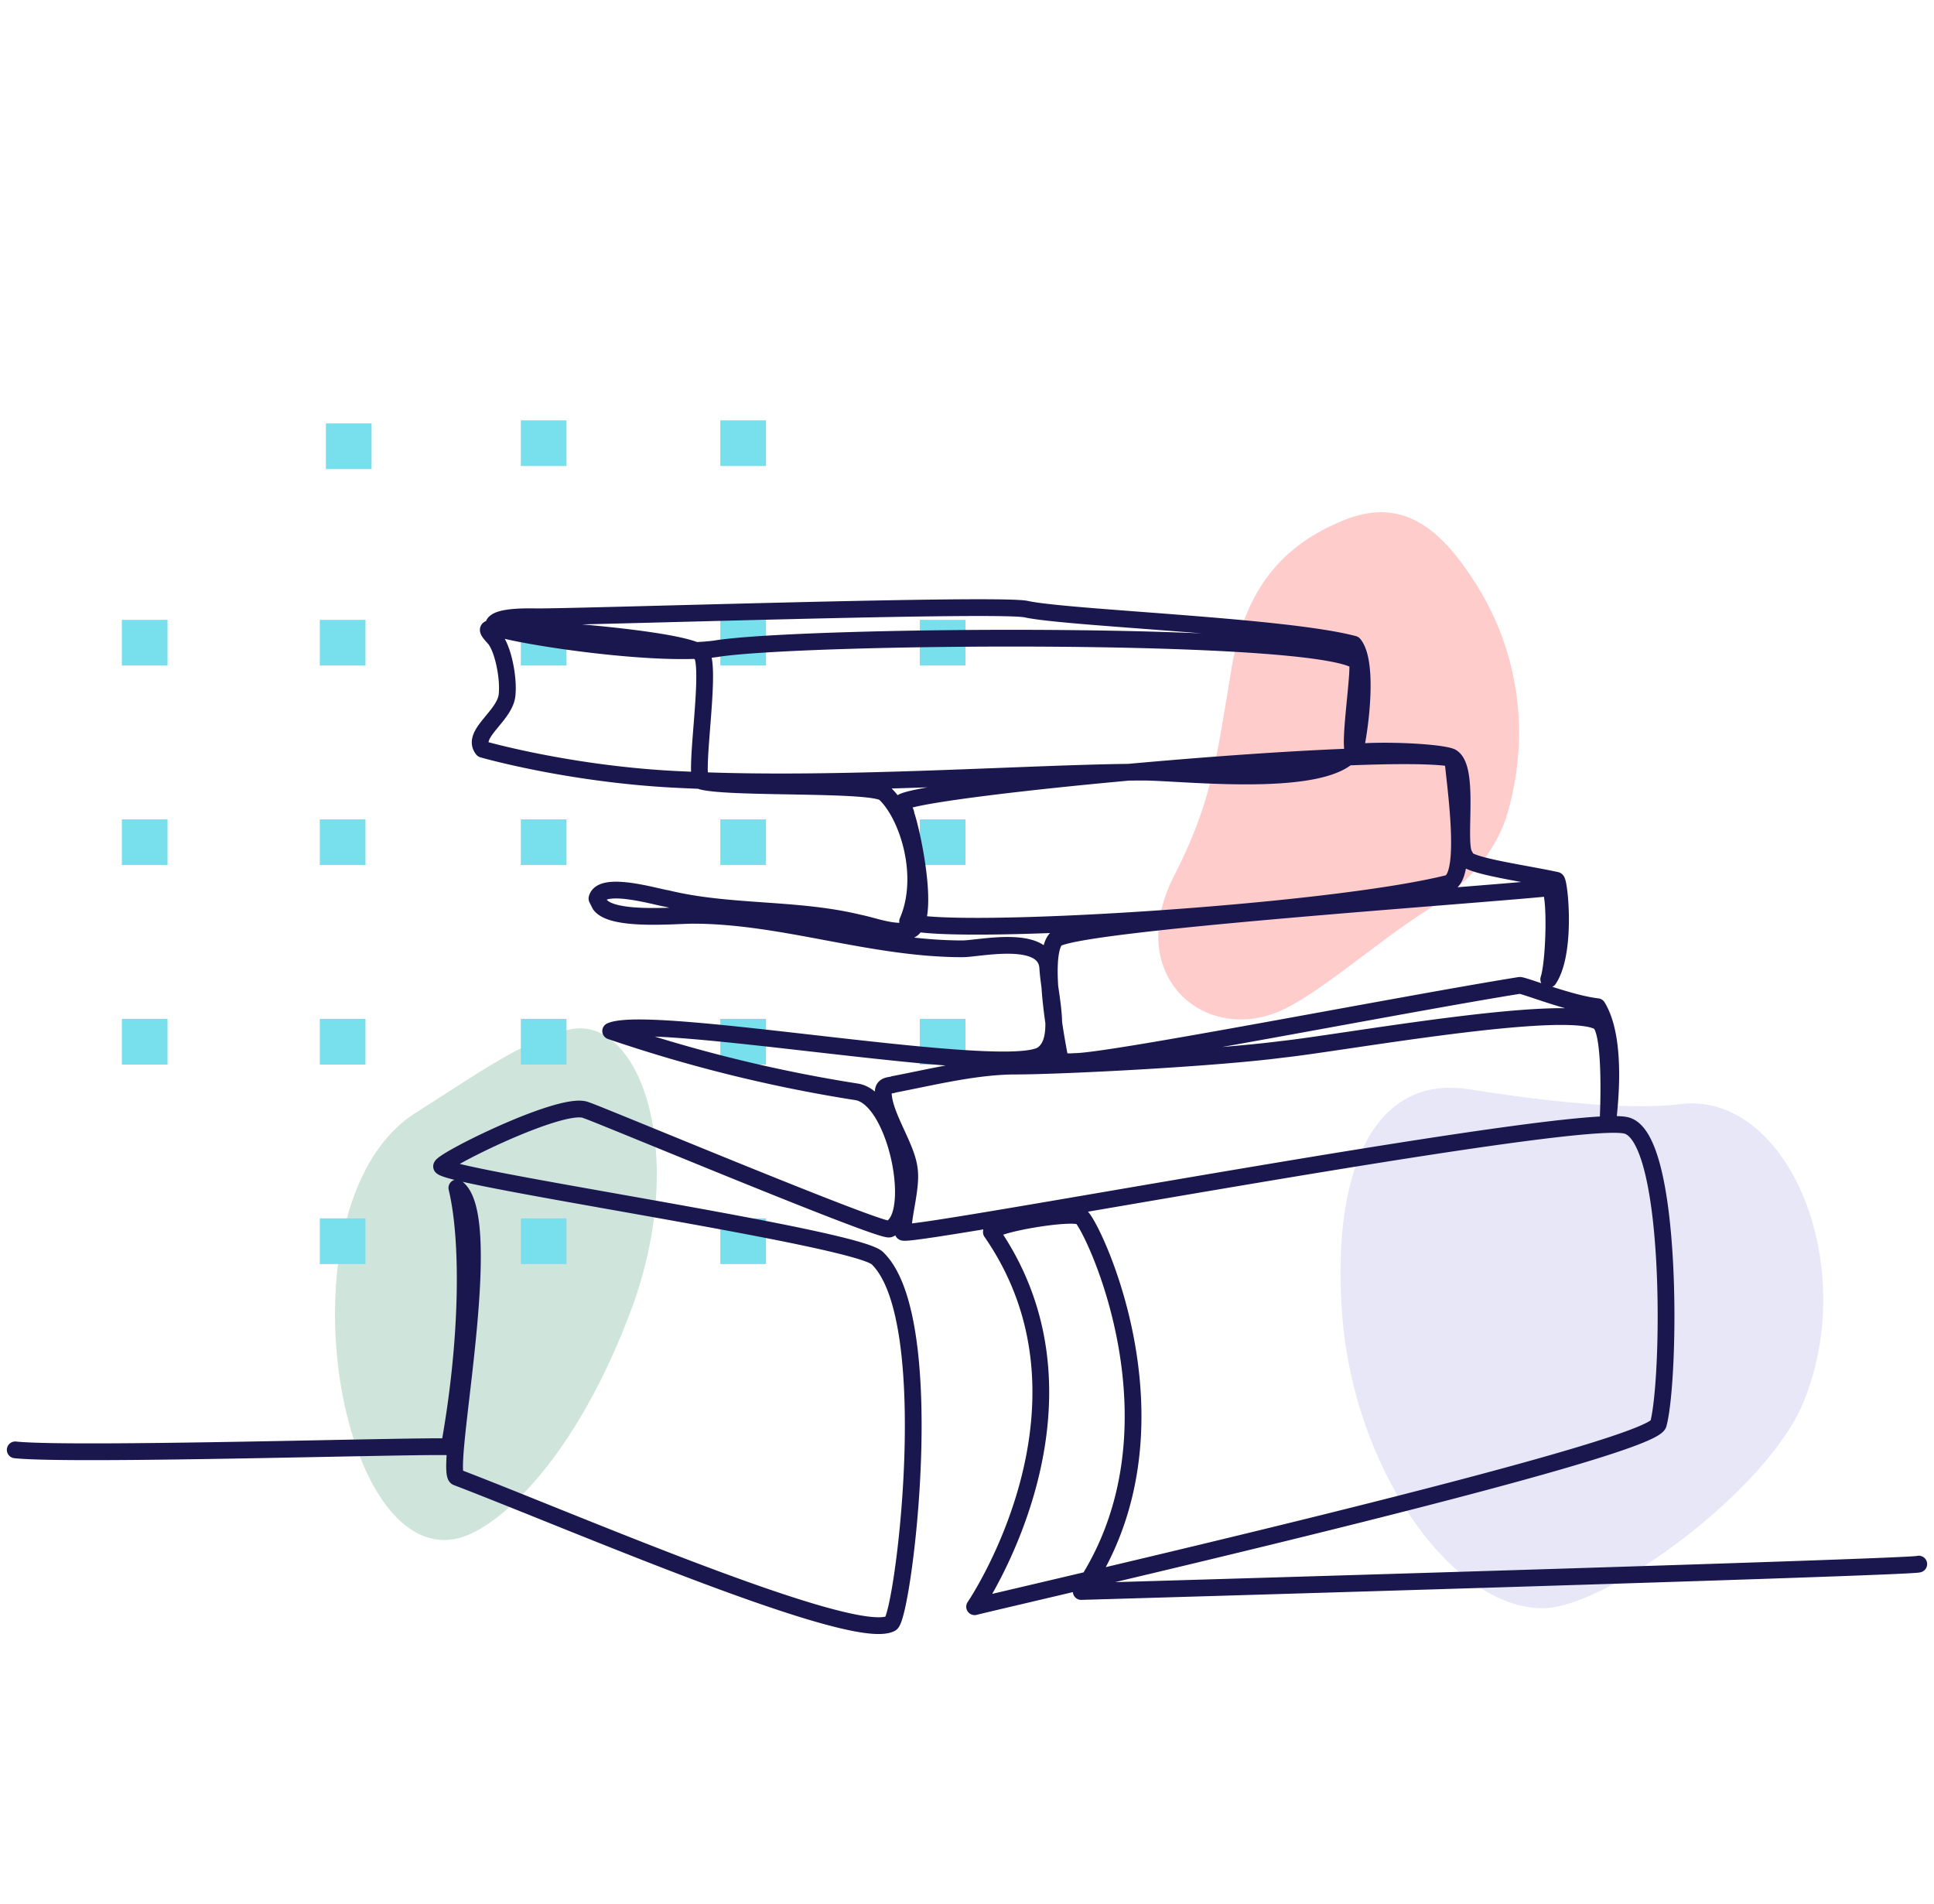 <svg xmlns="http://www.w3.org/2000/svg" width="127" height="125" fill="none">
  <path fill="#E8E7F8" fill-rule="evenodd" d="M96.3 71.5c3.2.5 10 1.5 14 1 7-.9 11.8 10.3 8.2 19.4-2.3 5.9-13 13.7-17.2 13.7-6 0-12.6-9.3-13.2-19.8-.6-9.8 2.6-15.1 8.2-14.3Z" clip-rule="evenodd"/>
  <path fill="#CFE5DC" fill-rule="evenodd" d="M30.1 101c2.5-.6 7.7-5 11.5-15.4 3.6-10.2.3-19-4.2-18-2.8.5-7.1 3.6-10 5.4-9.3 5.7-5.4 30 2.7 28Z" clip-rule="evenodd"/>
  <path fill="#FCC" fill-rule="evenodd" d="M83.5 66.6c2.5-.8 6.7-4.6 10-6.7 2.3-1.5 4.4-3.3 5.4-6.2 1.7-5.5.8-11.2-2.2-15.7-2.6-4-5.2-5.3-8.8-3.7-3.2 1.4-6 3.8-7 9.4-1 6-1.3 9-3.9 14-3 6.2 1.7 10.5 6.5 8.9Z" clip-rule="evenodd"/>
  <path fill="#78E0ED" d="M24.4 27.8h-3v3h3v-3Zm12.8-.2h-3v3h3v-3Zm13.1 0h-3v3h3v-3ZM11 40.7H8v3h3v-3Zm13 0h-3v3h3v-3Zm13.2 0h-3v3h3v-3Zm13.1 0h-3v3h3v-3Zm13.1 0h-3v3h3v-3ZM11 53.8H8v3h3v-3Zm13 0h-3v3h3v-3Zm13.2 0h-3v3h3v-3Zm13.1 0h-3v3h3v-3Zm13.1 0h-3v3h3v-3ZM11 66.9H8v3h3v-3Zm13 0h-3v3h3v-3Zm13.2 0h-3v3h3v-3Zm13.1 0h-3v3h3v-3Zm13.1 0h-3v3h3v-3ZM24 80h-3v3h3v-3Zm13.2 0h-3v3h3v-3Zm13.1 0h-3v3h3v-3Z"/>
  <path stroke="#1A174F" stroke-linecap="round" stroke-linejoin="round" stroke-width="1.1" d="M1 95.2c3.8.4 26.5-.3 28.5-.2 1.3-7.2 1.3-13.7.5-17 2.7 2-.9 18.7 0 19 7.6 2.9 26 10.9 28.5 9.6.8-.4 3.3-20-.9-24-1.6-1.4-27.9-5.2-28.6-6-.2-.3 8-4.4 9.5-3.7.7.2 19.3 8 19.9 7.8 2-.8.5-8.5-2.1-9a96 96 0 0 1-16.2-4c2.7-1.2 26.3 3.2 28.4 1.5 1.3-1 .4-3.8.3-5.7-.2-2.2-4.5-1.2-5.6-1.2-6 0-11.8-2.2-17.7-2.2-1.2 0-5.3.4-6.1-.7l-.2-.4c.3-1.2 3.9-.1 4.6 0 4.1 1 8.5.6 12.6 1.6 1 .2 2.2.7 3.3.5 1.5-.4.2-6.5-.2-7.6 0-.3-.4-.6-.3-.8 1.3-1 31.5-3.8 36.2-2.9.1 1.4 1.1 7.8-.3 8.2-8 2-32.8 3.5-35.5 2.5 1.3-3 0-7-1.5-8.4-.7-.7-10-.3-12-.8-.6-.1.6-7.1 0-8.3-.5-1.1-13.7-2-14-1.7-.2.1.5.7.5.8.5.8.8 2.5.7 3.5-.1 1.4-2.4 2.6-1.6 3.6 0 0 5.9 1.7 13.2 2 10.1.5 23.3-.5 30.2-.5 2.7 0 13.5 1.3 14-2 .3-1.6.7-5.3-.2-6.4-4.5-1.2-18.7-1.7-21.5-2.3-1.7-.4-28.6.5-32.1.5-.4 0-2.9-.1-2.9.6 0 .4 10.4 2.1 14.6 1.5 5.5-.9 39-1.2 42.1.8.3.2-.6 5.6-.2 6 2.1-.2 5.7 0 6.4.3 1.3.7.3 5.8.9 6.5-.2.6 3.7 1.1 6 1.6.2 0 .7 4.7-.5 6.5.4-1.2.5-6 0-6-4.8.5-31.5 2.3-32.4 3.4-1 1.3.2 7.3.3 7.8.1.3.9.2 1 .2 2.3 0 21.7-3.8 29.2-5 .3 0 3.3 1.2 5.1 1.4 1.4 2.3.7 7.1.7 7.4 0 0 .3-5.8-.6-6.4-2.2-1.3-17 1.4-20.8 1.8-4.6.6-14.6 1.1-17.5 1.1-2.6 0-5.4.7-8 1.2-.2.1-.7 0-.7.5 0 1.5 1.5 3.5 1.7 5 .2 1.2-.4 3-.4 4.2 0 .5 44-7.9 47.5-7 3.1.8 2.9 16.6 2.1 19.6-.5 1.8-41.7 11.2-44.9 12 0 0 9-13.2 1.1-24.6 0-.5 5.3-1.4 5.9-1 .7.5 7.3 14 0 24.6.1 0 55-1.6 55-1.8"/>
</svg>
